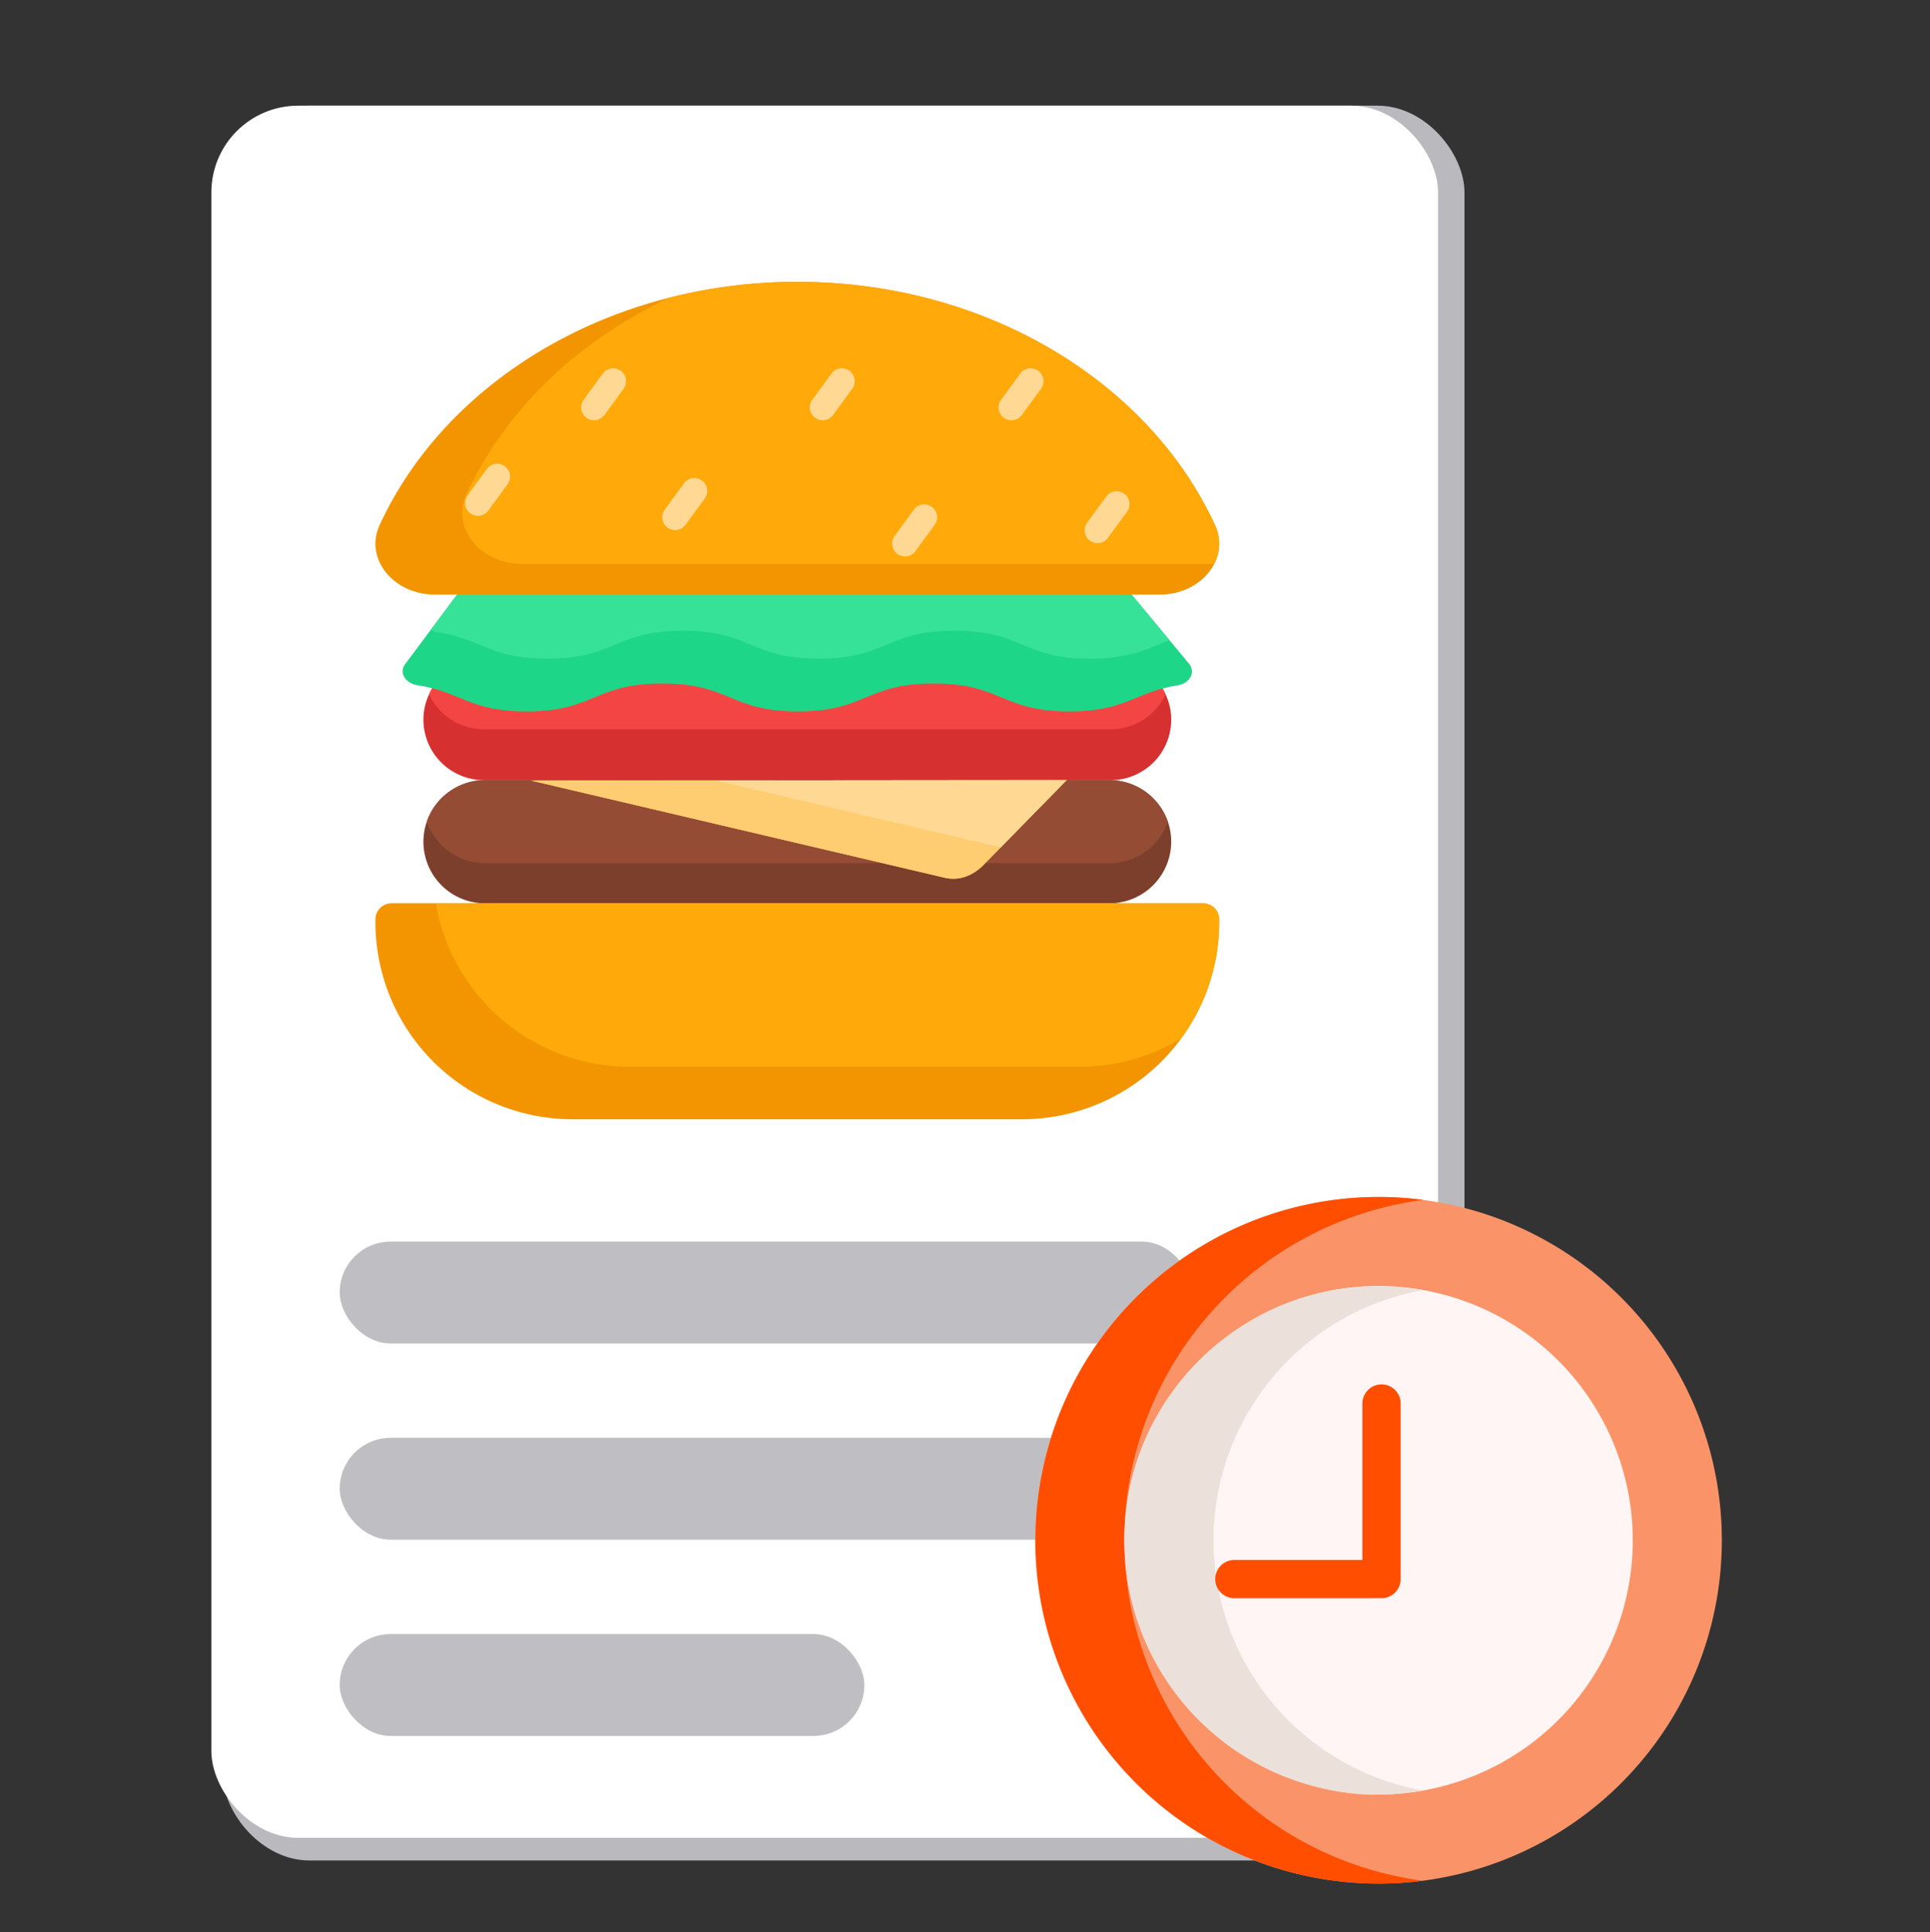 <svg xmlns="http://www.w3.org/2000/svg" xmlns:xlink="http://www.w3.org/1999/xlink" width="511.336" height="512" viewBox="0 0 511.336 512">
  <rect x="0" y="0" width="511.336" height="512" fill="#333333" stroke="none"/>
  <defs>
    <clipPath id="clip-recibido">
      <rect width="511.336" height="512"/>
    </clipPath>
  </defs>
  <g id="recibido" clip-path="url(#clip-recibido)">
    <g id="Grupo_6" data-name="Grupo 6" transform="translate(36)">
      <rect id="Rectángulo_2" data-name="Rectángulo 2" width="329" height="465" rx="23" transform="translate(23 28)" fill="#b9b9be"/>
      <rect id="Rectángulo_1" data-name="Rectángulo 1" width="325" height="459" rx="23" transform="translate(20 28)" fill="#fff"/>
      <g id="Grupo_5" data-name="Grupo 5">
        <rect id="Rectángulo_3" data-name="Rectángulo 3" width="226" height="27" rx="13.5" transform="translate(54 329)" fill="#bfbfc3"/>
        <rect id="Rectángulo_4" data-name="Rectángulo 4" width="226" height="27" rx="13.5" transform="translate(54 381)" fill="#bfbfc3"/>
        <rect id="Rectángulo_5" data-name="Rectángulo 5" width="139" height="27" rx="13.5" transform="translate(54 433)" fill="#bfbfc3"/>
      </g>
      <g id="pending" transform="translate(6.001 85.732)">
        <path id="Trazado_19" data-name="Trazado 19" d="M334.978,412.632c-.81.109-1.629.2-2.444.285a90.963,90.963,0,1,1,2.444-.285Zm0,0" transform="translate(0 0)" fill="#fa9468"/>
        <path id="Trazado_20" data-name="Trazado 20" d="M334.978,412.632c-.811.109-1.629.2-2.444.285a90.97,90.97,0,1,1,2.584-180.7,90.982,90.982,0,0,0-.14,180.42Zm0,0" transform="translate(0 0)" fill="#ff4e00"/>
        <path id="Trazado_21" data-name="Trazado 21" d="M402.921,328.222A67.406,67.406,0,0,0,347.789,268.8c-43.915-7.859-83.424,28.67-78.851,73.2A67.344,67.344,0,1,0,402.92,328.222Zm0,0" transform="translate(-12.696 -12.683)" fill="#fff5f4"/>
        <path id="Trazado_22" data-name="Trazado 22" d="M314.573,385.229a67.126,67.126,0,0,0,33.144,16.2,68,68,0,0,1-11.891,1.047c1.517,0-23.479,1.969-44.883-17.244a67.369,67.369,0,0,1,56.847-116.416,67.339,67.339,0,0,0-33.218,116.416Zm0,0" transform="translate(-12.699 -12.7)" fill="#ebe0da"/>
        <path id="Trazado_23" data-name="Trazado 23" d="M348.452,348.658H309.458a5.064,5.064,0,1,1,0-10.128h33.93V297.067a5.064,5.064,0,1,1,10.128,0v46.527a5.066,5.066,0,0,1-5.064,5.064Zm0,0" transform="translate(-24.427 -10.893)" fill="#ff4e00"/>
      </g>
      <g id="hamburger" transform="translate(63.475 74.689)">
        <path id="Trazado_36" data-name="Trazado 36" d="M219.247,164.673H194.5a16.319,16.319,0,0,0,0-32.639h.309a16.057,16.057,0,0,0,16.011-16.009,15.871,15.871,0,0,0-2.319-8.271,35.872,35.872,0,0,1,3.876-.808c3.384-.517,5.014-3.479,3.191-5.712L200.349,82.878h7.345c11.108,0,18.8-9.556,14.742-18.395C205.089,26.726,162.079,0,111.769,0S18.449,26.726,1.1,64.483c-4.062,8.839,3.634,18.395,14.742,18.395h5.776L7.858,101.321c-1.682,2.261.063,5.1,3.413,5.589a36.1,36.1,0,0,1,3.81.766,15.882,15.882,0,0,0-2.367,8.35,16.057,16.057,0,0,0,16.011,16.009h.309a16.319,16.319,0,0,0,0,32.639H4.29A4.289,4.289,0,0,0,0,168.962v.7A52.236,52.236,0,0,0,52.237,221.9H171.3a52.236,52.236,0,0,0,52.236-52.234v-.7a4.289,4.289,0,0,0-4.289-4.289Zm0,0" transform="translate(0 0)" fill="#ffe7c0"/>
        <path id="Trazado_37" data-name="Trazado 37" d="M227.229,245.089A16.051,16.051,0,0,1,211.218,261.1H45.132a16.054,16.054,0,0,1-16.011-16.009,15.84,15.84,0,0,1,1.5-6.735,16.076,16.076,0,0,1,14.515-9.276H211.218a16.053,16.053,0,0,1,14.515,9.276,15.841,15.841,0,0,1,1.5,6.735Zm0,0" transform="translate(-16.407 -129.064)" fill="#d63030"/>
        <path id="Trazado_38" data-name="Trazado 38" d="M227.663,238.354a16.087,16.087,0,0,1-14.515,9.271H47.062a16.057,16.057,0,0,1-14.515-9.271,16.076,16.076,0,0,1,14.515-9.276H213.148a16.053,16.053,0,0,1,14.515,9.276Zm0,0" transform="translate(-18.337 -129.064)" fill="#f44545"/>
        <path id="Trazado_39" data-name="Trazado 39" d="M227.229,318.739a16.367,16.367,0,0,1-16.319,16.319H45.441a16.32,16.32,0,0,1,0-32.64H210.909a16.326,16.326,0,0,1,16.319,16.321Zm0,0" transform="translate(-16.407 -170.384)" fill="#7c3f2c"/>
        <path id="Trazado_40" data-name="Trazado 40" d="M227.488,313.427a16.388,16.388,0,0,1-15.429,11.009H46.59A16.4,16.4,0,0,1,31.16,313.427,16.388,16.388,0,0,1,46.59,302.418H212.058a16.4,16.4,0,0,1,15.429,11.009Zm0,0" transform="translate(-17.556 -170.384)" fill="#954c35"/>
        <path id="Trazado_41" data-name="Trazado 41" d="M221.684,210.024c-11.009,1.678-13.437,6.893-28.525,6.893-17.982,0-17.982-7.407-35.963-7.407s-17.979,7.407-35.958,7.407-17.98-7.407-35.964-7.407-17.979,7.407-35.952,7.407c-15.189,0-17.547-5.283-28.752-6.926-3.346-.489-5.092-3.327-3.411-5.592l6.8-9.112,9.2-12.327h174l12.5,15.069,5.212,6.283c1.828,2.232.194,5.2-3.187,5.712Zm0,0" transform="translate(-9.302 -103.081)" fill="#1ed688"/>
        <path id="Trazado_42" data-name="Trazado 42" d="M229.269,198.031c-5.752,2.151-10.026,4.9-20.994,4.9-17.984,0-17.984-7.407-35.963-7.407s-17.979,7.407-35.963,7.407-17.979-7.407-35.959-7.407-17.979,7.407-35.958,7.407c-15.189,0-17.544-5.283-28.747-6.924a5.876,5.876,0,0,1-2.12-.723l9.2-12.327h174Zm0,0" transform="translate(-18.911 -103.082)" fill="#35e298"/>
        <path id="Trazado_43" data-name="Trazado 43" d="M223.536,381.467v.7A52.245,52.245,0,0,1,171.3,434.4H52.238A52.234,52.234,0,0,1,0,382.167v-.7a4.286,4.286,0,0,1,4.287-4.287H219.249a4.286,4.286,0,0,1,4.287,4.287Zm0,0" transform="translate(0 -212.506)" fill="#f29500"/>
        <path id="Trazado_44" data-name="Trazado 44" d="M244.127,381.467v.7a51.97,51.97,0,0,1-10.095,30.862,51.983,51.983,0,0,1-26.946,7.48H88.024A52.243,52.243,0,0,1,36.547,377.18H239.839a4.286,4.286,0,0,1,4.287,4.288Zm0,0" transform="translate(-20.591 -212.505)" fill="#ffa90b"/>
        <path id="Trazado_45" data-name="Trazado 45" d="M94.566,302.548l109.547,25.739c3.8.894,7.686-.52,10.78-3.924l21.5-21.944Zm0,0" transform="translate(-53.279 -170.384)" fill="#ffcd71"/>
        <path id="Trazado_46" data-name="Trazado 46" d="M222.221,74.736c-2.4,4.68-7.843,8.14-14.527,8.14H15.842c-11.108,0-18.8-9.554-14.742-18.393,13.309-28.97,41.734-51.446,76.965-60.34A137.713,137.713,0,0,1,111.768,0c50.309,0,93.32,26.728,110.668,64.483a11.519,11.519,0,0,1-.215,10.253Zm0,0" transform="translate(0 0)" fill="#f29500"/>
        <path id="Trazado_47" data-name="Trazado 47" d="M251.9,74.736H68.511c-11.1,0-18.8-9.557-14.742-18.4,10.268-22.35,29.53-40.833,53.97-52.2A137.713,137.713,0,0,1,141.442,0c50.309,0,93.32,26.728,110.668,64.483a11.519,11.519,0,0,1-.215,10.253Zm0,0" transform="translate(-29.674 0)" fill="#ffa90b"/>
        <g id="Grupo_4" data-name="Grupo 4" transform="translate(23.758 22.913)">
          <path id="Trazado_48" data-name="Trazado 48" d="M135.3,53.138a3.41,3.41,0,0,0-4.765.744l-5.092,6.972a3.411,3.411,0,0,0,5.509,4.023l5.092-6.974a3.411,3.411,0,0,0-.744-4.765Zm0,0" transform="translate(-94.061 -52.482)" fill="#ffd993"/>
          <path id="Trazado_49" data-name="Trazado 49" d="M184.546,119.746a3.41,3.41,0,0,0-4.765.742l-5.092,6.974a3.41,3.41,0,1,0,5.509,4.021l5.092-6.972a3.41,3.41,0,0,0-.744-4.765Zm0,0" transform="translate(-121.809 -90.009)" fill="#ffd993"/>
          <path id="Trazado_50" data-name="Trazado 50" d="M274.035,53.138a3.41,3.41,0,0,0-4.765.744l-5.092,6.972a3.411,3.411,0,0,0,5.509,4.023l5.092-6.974A3.411,3.411,0,0,0,274.035,53.138Zm0,0" transform="translate(-172.227 -52.482)" fill="#ffd993"/>
          <path id="Trazado_51" data-name="Trazado 51" d="M324.061,135.716a3.41,3.41,0,0,0-4.765.744l-5.092,6.974a3.409,3.409,0,1,0,5.507,4.021l5.092-6.972A3.411,3.411,0,0,0,324.061,135.716Zm0,0" transform="translate(-200.412 -99.007)" fill="#ffd993"/>
          <path id="Trazado_52" data-name="Trazado 52" d="M388.6,53.138a3.41,3.41,0,0,0-4.765.744l-5.092,6.972a3.411,3.411,0,0,0,5.509,4.023l5.092-6.974a3.411,3.411,0,0,0-.744-4.765Zm0,0" transform="translate(-236.775 -52.482)" fill="#ffd993"/>
          <path id="Trazado_53" data-name="Trazado 53" d="M440.811,127.731a3.41,3.41,0,0,0-4.765.744l-5.092,6.972a3.411,3.411,0,0,0,5.509,4.023l5.091-6.974A3.408,3.408,0,0,0,440.811,127.731Zm0,0" transform="translate(-266.19 -94.508)" fill="#ffd993"/>
          <path id="Trazado_54" data-name="Trazado 54" d="M64.931,111.055a3.414,3.414,0,0,0-4.767.742l-5.091,6.974a3.41,3.41,0,1,0,5.507,4.023l5.092-6.974a3.41,3.41,0,0,0-.742-4.765Zm0,0" transform="translate(-54.416 -85.113)" fill="#ffd993"/>
        </g>
        <path id="Trazado_55" data-name="Trazado 55" d="M236.391,302.418l-17.406,17.766-4.093,4.18c-3.092,3.4-6.975,4.814-10.777,3.924L94.566,302.546l48.9-.046Zm0,0" transform="translate(-53.279 -170.384)" fill="#ffcd71"/>
        <path id="Trazado_56" data-name="Trazado 56" d="M299.495,302.418l-17.406,17.766A9.569,9.569,0,0,1,281.03,320l-74.46-17.5Zm0,0" transform="translate(-116.383 -170.384)" fill="#ffd993"/>
      </g>
    </g>
  </g>
</svg>
